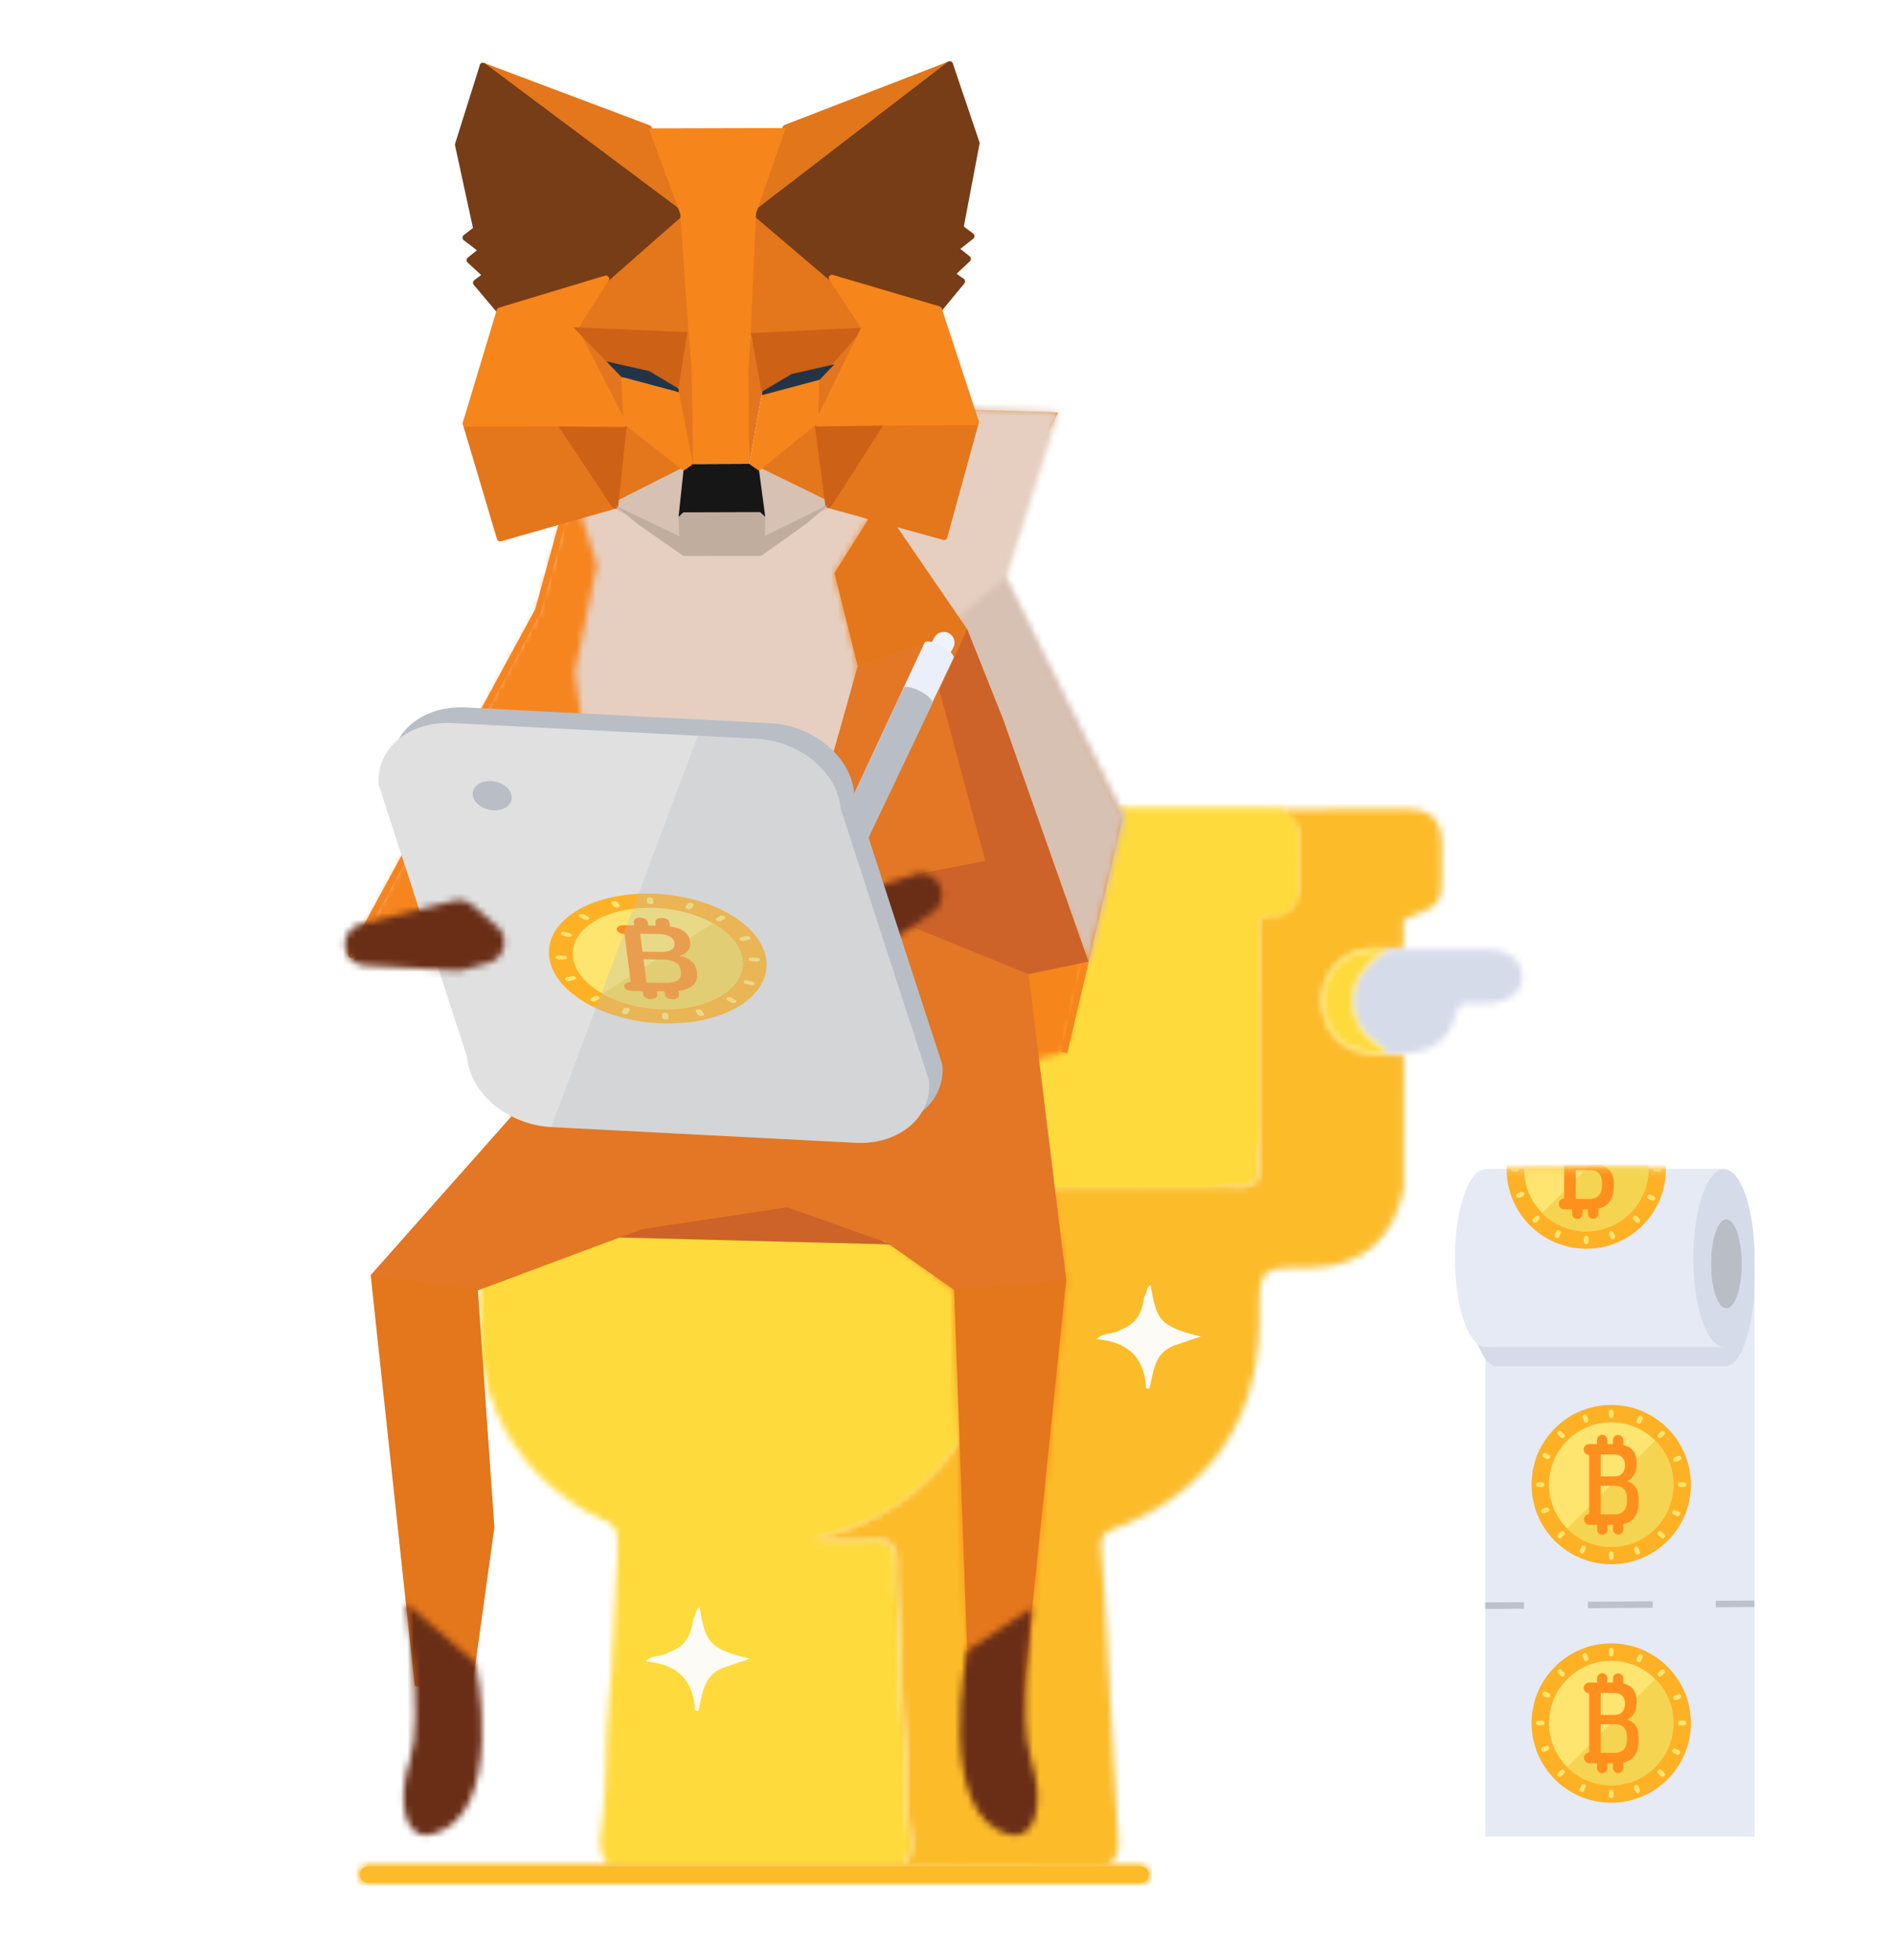 <svg xmlns="http://www.w3.org/2000/svg" xmlns:xlink="http://www.w3.org/1999/xlink" width="290" height="300" viewBox="0 0 290 300">
    <defs>
        <path id="a" d="M67.196 32.671c.156.76.145 1.553.21 2.333.803 3.85 2.003 7.605 1.909 11.634-.167 7.13-4.33 11.398-11.501 11.42-17.026.055-34.05.082-51.076.118-4.916.012-4.92.004-5.78 4.854-.086.484-.083.984-.122 1.476 2.8 1.305 1.52 3.862 1.825 5.933 2.18 1.601 2.627 3.492 1.136 5.854-1.088 1.724-1.458 3.72-1.055 5.688.749 3.647.53 7.213-.266 10.813-1.015 4.589.74 9.217-.097 13.82.605.332 1.173.78 1.819.98 3.494 1.074 4.073 3.51 3.818 6.845-.598 7.862-.56 15.782-1.387 23.613-.602 5.706-.097 11.43-.936 17.122-.339 2.302-.907 4.962 1.08 7.052v-.02c15.085-.005 30.17-.012 45.256-.02 1.002-1.676 1.18-3.317.805-5.351-.77-4.165-.275-8.451-.62-12.7-.375-4.6-.912-9.235-.795-13.886.12-4.742-.837-9.434-.65-14.196.097-2.536-.844-4.235-4.044-3.879-2.928.327-5.923.07-8.91-.064 6.058-1.348 11.485-3.846 16.193-7.93 6.753-5.861 10.522-13.21 11.067-22.092.273-4.44.054-8.913.054-13.37 0-1.124-.026-2.053 1.574-2.293 4.672-.703 5.71-3.15 3.207-7.143-.137-.22-.18-.5-.272-.77.825-.51 1.664-.456 2.48-.401.257.016.513.033.764.032 10.112-.026 20.225-.086 30.335.036 2.364.028 3.04-.675 3.02-3.022-.11-11.886-.036-23.774-.067-35.662-.006-1.704-.097-3.04 2.353-3.076 2.286-.034 3.483-1.756 3.576-3.981.112-2.668-.046-5.35.05-8.021.069-1.907-1.75-2.54-2.386-3.946C93.32.451 76.88.428 60.438.406c2.256 10.755 4.518 21.508 6.758 32.265z"/>
        <path id="c" d="M72.28.472c.636 1.404 2.457 2.038 2.388 3.945-.098 2.671.06 5.352-.052 8.022-.092 2.224-1.289 3.946-3.574 3.98-2.451.036-2.36 1.372-2.354 3.076.031 11.888-.042 23.776.065 35.662.022 2.347-.653 3.05-3.018 3.022-10.111-.122-20.223-.062-30.334-.036-.252.001-.507-.016-.765-.032-.816-.055-1.655-.109-2.48.401.092.27.136.55.272.77 2.504 3.993 1.465 6.44-3.206 7.143-1.602.24-1.575 1.169-1.575 2.293 0 4.457.219 8.929-.053 13.37-.546 8.88-4.314 16.232-11.068 22.092-4.707 4.085-10.134 6.58-16.193 7.93 2.988.134 5.982.39 8.91.064 3.199-.356 4.141 1.343 4.042 3.879-.185 4.76.773 9.453.652 14.196-.117 4.651.42 9.287.794 13.886.347 4.249-.149 8.535.62 12.7.377 2.034.198 3.675-.805 5.352l30.326.165c.4-.19.799-.38 1.2-.569 1.108-1.061 1.22-2.396 1.133-3.836-.408-6.707-.788-13.417-1.163-20.128-.453-8.097-.789-16.203-1.419-24.287-.143-1.845.466-2.436 1.934-2.99C61.16 105.017 68.78 93.916 68.813 78.19c.014-7.525.014-7.525 7.492-7.614 8.033-.095 12.908-4.12 14.563-12.03.015-.278.026-.558.04-.833.013-6.616.027-13.235.039-19.853l-2.55-.063c-5.197.28-8.531-1.745-9.579-5.82-1.388-5.404 2.197-10.11 7.719-10.122.59-.001 1.178.027 1.767.042.852-.003 1.707-.004 2.56-.005l.045-3.18c-.082-.084-.094-.176-.035-.276-.085-.613-.07-1.096.68-1.396 5.188-2.08 5.182-2.096 5.183-7.64 0-1.29.02-2.577-.005-3.866-.068-3.438-1.651-5.093-5.115-5.11a739.21 739.21 0 0 0-4.183-.012c-5.05 0-10.102.042-15.153.06z"/>
        <path id="e" d="M8.01.193c-.855.001-1.707.002-2.56.005C.466 3.553-.94 7.485 1.19 11.794c.973 1.965 2.949 2.826 4.352 4.305l2.55.06c4.201-.204 7.104-2.097 8.073-6.361.219-.96.678-1.344 1.602-1.337 1.088.009 2.175.01 3.262-.012 3.062-.062 5.185-1.756 5.195-4.127.011-2.376-2.107-4.12-5.167-4.142-1.25-.01-2.5-.013-3.751-.013-3.1 0-6.198.02-9.297.026z"/>
        <path id="g" d="M.122 1.338c.36-.26.38-.536.04-.833-.013.275-.025.555-.04.833z"/>
        <path id="i" d="M.164.959L.288.808.128.683C.07.783.082.875.164.959z"/>
        <path id="k" d="M8.614.156C3.092.168-.493 4.874.896 10.278c1.047 4.074 4.381 6.1 9.578 5.821-1.403-1.48-3.38-2.34-4.352-4.305-2.13-4.31-.725-8.241 4.26-11.596C9.801.183 9.221.156 8.64.156h-.027z"/>
        <path id="m" d="M1.292.369a.44.44 0 0 0-.439.438V45.84c0 .242.197.44.44.44h39.182c4.573 0 8.316-3.74 8.316-8.309V.807c0-.24-.199-.438-.44-.438H1.293z"/>
        <path id="o" d="M8.074.324C4.042.324.741 3.622.741 7.654v12.533c0 17.25 14.123 31.363 31.386 31.363h15.31c17.265 0 31.388-14.113 31.388-31.363V7.653c0-4.031-3.3-7.33-7.334-7.33H8.074z"/>
        <path id="q" d="M3.979.472A3.358 3.358 0 0 0 .627 3.82v9.536a3.36 3.36 0 0 0 3.352 3.35h54.508a3.36 3.36 0 0 0 3.352-3.35V3.82A3.359 3.359 0 0 0 58.487.472H3.98z"/>
        <path id="s" d="M1.412.463A1.25 1.25 0 0 0 .165 1.708a1.25 1.25 0 0 0 1.247 1.247h118.26a1.25 1.25 0 0 0 1.247-1.247 1.25 1.25 0 0 0-1.247-1.245H1.412z"/>
        <path id="u" d="M.932 13.511l15.148 15.14 13.873 29.793 4.56-20.72L16.507.463z"/>
        <path id="w" d="M.258 25.017l.567 32.547 13.682 23.519L1.5 111.096l51.227-12.293 8.398-35.66-11.524-22.265L39.403 23.88 51.031 1.336 22.234.36z"/>
        <path id="y" d="M.798 23.962l1.009 33.572 9.717 15.872 8.501-17.898 8.811-16.678 15.372 14.76 13.149 31.7 5.693-22.633-18.607-36.942L52.037.975 23.425.006z"/>
        <path id="A" d="M6.334 39.313L22.03 26.148 30.16.798.738.005z"/>
        <path id="C" d="M8.651 12.214L.816 25.252l46.359 12.225L38.724.98z"/>
        <path id="E" d="M.816 13.805l11.835-.143L3.611.982z"/>
        <path id="G" d="M.815 23.668l3.838-5.69L7.72 5.907 2.935.982z"/>
        <path id="I" d="M4.456 28.642L.218 35.228l15.839-5 6.505-11.39.679-18.792z"/>
        <path id="K" d="M29.42 20.317L.815 72.987l93.705-49.66L78.423 2.637 34.739.982z"/>
        <path id="M" d="M18.5 8.225l4.155 12.982-3.383 16.378 2.102 15.936-20.558 7.63 60.787-3.802.96-20.636-3.557-14.24 6.91-10.973L22.596.982z"/>
        <path id="O" d="M.816 1.12l4.721 18.603L12.651.983z"/>
        <path id="Q" d="M.816 7.269l22.849 4.562L30.407.981z"/>
        <path id="S" d="M.816 25.112l6.729 4.145 25.82.329L14.138.981z"/>
        <path id="U" d="M.815 23.668l22.434-.03L41.257 3.815 16.095.982z"/>
        <path id="W" d="M.84 8.833L19.13 22.7l2.39 66.026-.216-5.958 7.977 5.958 7.004-67.538L32.775.033z"/>
        <path id="Y" d="M1.404 6.94s-5.011 25.199 6.415 28.066c4.236 1.064 5.449-5.041 3.358-11.484-2.051-6.327.178-23.17.178-23.17L1.404 6.938z"/>
        <path id="aa" d="M1.912 24.508C-.18 30.951 1.035 37.057 5.27 35.992c11.426-2.867 6.705-26.175 6.705-26.175L1.262.578s2.702 17.604.65 23.93z"/>
        <path id="ac" d="M5.218.227v.092c-.13-.031-.26-.057-.393-.057C2.236.262.138 6.36.138 13.88s2.098 13.617 4.687 13.617c.133 0 .264-.026.393-.058v.058H41.32V.227"/>
        <path id="ae" d="M5.218.227v.092c-.13-.031-.26-.057-.393-.057C2.236.262.138 6.36.138 13.88s2.098 13.617 4.687 13.617c.133 0 .264-.026.393-.058v.058H41.32V.227"/>
        <path id="ag" d="M5.218.227v.092c-.13-.031-.26-.057-.393-.057C2.236.262.138 6.36.138 13.88s2.098 13.617 4.687 13.617c.133 0 .264-.026.393-.058v.058H41.32V.227"/>
        <path id="ai" d="M5.218.227v.092c-.13-.031-.26-.057-.393-.057C2.236.262.138 6.36.138 13.88s2.098 13.617 4.687 13.617c.133 0 .264-.026.393-.058v.058H41.32V.227"/>
        <path id="ak" d="M5.218.227v.092c-.13-.031-.26-.057-.393-.057C2.236.262.138 6.36.138 13.88s2.098 13.617 4.687 13.617c.133 0 .264-.026.393-.058v.058H41.32V.227"/>
        <path id="am" d="M5.218.227v.092c-.13-.031-.26-.057-.393-.057C2.236.262.138 6.36.138 13.88s2.098 13.617 4.687 13.617c.133 0 .264-.026.393-.058v.058H41.32V.227"/>
        <path id="ao" d="M5.218.227v.092c-.13-.031-.26-.057-.393-.057C2.236.262.138 6.36.138 13.88s2.098 13.617 4.687 13.617c.133 0 .264-.026.393-.058v.058H41.32V.227"/>
        <path id="aq" d="M5.218.227v.092c-.13-.031-.26-.057-.393-.057C2.236.262.138 6.36.138 13.88s2.098 13.617 4.687 13.617c.133 0 .264-.026.393-.058v.058H41.32V.227"/>
        <path id="as" d="M5.218.227v.092c-.13-.031-.26-.057-.393-.057C2.236.262.138 6.36.138 13.88s2.098 13.617 4.687 13.617c.133 0 .264-.026.393-.058v.058H41.32V.227"/>
        <path id="au" d="M5.218.227v.092c-.13-.031-.26-.057-.393-.057C2.236.262.138 6.36.138 13.88s2.098 13.617 4.687 13.617c.133 0 .264-.026.393-.058v.058H41.32V.227"/>
        <path id="aw" d="M5.218.227v.092c-.13-.031-.26-.057-.393-.057C2.236.262.138 6.36.138 13.88s2.098 13.617 4.687 13.617c.133 0 .264-.026.393-.058v.058H41.32V.227"/>
        <path id="ay" d="M5.218.227v.092c-.13-.031-.26-.057-.393-.057C2.236.262.138 6.36.138 13.88s2.098 13.617 4.687 13.617c.133 0 .264-.026.393-.058v.058H41.32V.227"/>
        <path id="aA" d="M5.218.227v.092c-.13-.031-.26-.057-.393-.057C2.236.262.138 6.36.138 13.88s2.098 13.617 4.687 13.617c.133 0 .264-.026.393-.058v.058H41.32V.227"/>
        <path id="aC" d="M5.218.227v.092c-.13-.031-.26-.057-.393-.057C2.236.262.138 6.36.138 13.88s2.098 13.617 4.687 13.617c.133 0 .264-.026.393-.058v.058H41.32V.227"/>
        <path id="aE" d="M5.218.227v.092c-.13-.031-.26-.057-.393-.057C2.236.262.138 6.36.138 13.88s2.098 13.617 4.687 13.617c.133 0 .264-.026.393-.058v.058H41.32V.227"/>
        <path id="aG" d="M5.218.227v.092c-.13-.031-.26-.057-.393-.057C2.236.262.138 6.36.138 13.88s2.098 13.617 4.687 13.617c.133 0 .264-.026.393-.058v.058H41.32V.227"/>
        <path id="aI" d="M5.218.227v.092c-.13-.031-.26-.057-.393-.057C2.236.262.138 6.36.138 13.88s2.098 13.617 4.687 13.617c.133 0 .264-.026.393-.058v.058H41.32V.227"/>
        <path id="aK" d="M5.218.227v.092c-.13-.031-.26-.057-.393-.057C2.236.262.138 6.36.138 13.88s2.098 13.617 4.687 13.617c.133 0 .264-.026.393-.058v.058H41.32V.227"/>
        <path id="aM" d="M5.218.227v.092c-.13-.031-.26-.057-.393-.057C2.236.262.138 6.36.138 13.88s2.098 13.617 4.687 13.617c.133 0 .264-.026.393-.058v.058H41.32V.227"/>
        <path id="aO" d="M5.218.227v.092c-.13-.031-.26-.057-.393-.057C2.236.262.138 6.36.138 13.88s2.098 13.617 4.687 13.617c.133 0 .264-.026.393-.058v.058H41.32V.227H5.218z"/>
        <path id="aQ" d="M17.981.586L4.065 4.983a3.27 3.27 0 0 0-2.13 2.129l-1.481 4.69c-.776 2.458 1.484 4.78 3.965 4.073l3.83-1.092c.343-.098.668-.25.962-.454l11.568-7.996c2.093-1.445 1.796-4.619-.527-5.629a3.236 3.236 0 0 0-2.27-.118z"/>
        <path id="aS" d="M17.446.65L3.279 4.186a3.242 3.242 0 0 0-1.876 1.288c-1.454 2.078-.05 4.936 2.491 5.073l14.042.759c.053.002.108.004.16.004h.03a3.26 3.26 0 0 0 .866-.122l3.837-1.073c2.486-.696 3.202-3.858 1.255-5.545l-3.712-3.222A3.263 3.263 0 0 0 17.446.65z"/>
    </defs>
    <g fill="none" fill-rule="evenodd">
        <g transform="translate(86.523 123.428)">
            <mask id="b" fill="#fff">
                <use xlink:href="#a"/>
            </mask>
            <path fill="#FEDA3C" d="M-4.095 167.158h121.178V-4.526H-4.095z" mask="url(#b)"/>
        </g>
        <g transform="translate(124.005 123.428)">
            <mask id="d" fill="#fff">
                <use xlink:href="#c"/>
            </mask>
            <path fill="#FCBB29" d="M-4.598 167.283h106.274V-4.52H-4.598z" mask="url(#d)"/>
        </g>
        <g transform="translate(206.86 145.128)">
            <mask id="f" fill="#fff">
                <use xlink:href="#e"/>
            </mask>
            <path fill="#D6DBEA" d="M-4.703 21.091h35.858V-4.765H-4.703z" mask="url(#f)"/>
        </g>
        <g transform="translate(214.75 180.637)">
            <mask id="h" fill="#fff">
                <use xlink:href="#g"/>
            </mask>
            <path fill="#F6D4B2" d="M-4.809 6.27H5.337V-4.427H-4.809z" mask="url(#h)"/>
        </g>
        <g transform="translate(214.75 141.183)">
            <mask id="j" fill="#fff">
                <use xlink:href="#i"/>
            </mask>
            <path fill="#F6D4B2" d="M-4.84 5.89H5.219V-4.25h-10.06z" mask="url(#j)"/>
        </g>
        <g transform="translate(201.927 145.128)">
            <mask id="l" fill="#fff">
                <use xlink:href="#k"/>
            </mask>
            <path fill="#FEDA3C" d="M-4.335 21.057h19.741V-4.776H-4.335z" mask="url(#l)"/>
        </g>
        <path fill="#FEDA3C" d="M145.024 181.546h39.183c4.573 0 8.315-3.74 8.315-8.31v-37.164a.44.44 0 0 0-.438-.44h-47.06a.44.44 0 0 0-.439.44v45.034c0 .242.197.44.44.44"/>
        <g transform="translate(143.732 135.264)">
            <mask id="n" fill="#fff">
                <use xlink:href="#m"/>
            </mask>
            <path fill="#FEDA3C" d="M-4.08 51.213h57.802V-4.564H-4.08z" mask="url(#n)"/>
        </g>
        <g transform="translate(72.714 183.596)">
            <mask id="p" fill="#fff">
                <use xlink:href="#o"/>
            </mask>
            <path fill="#FEDA3C" d="M-4.191 56.482h87.948v-61.09H-4.19z" mask="url(#p)"/>
        </g>
        <g transform="translate(136.827 123.428)">
            <mask id="r" fill="#fff">
                <use xlink:href="#q"/>
            </mask>
            <path fill="#FEDA3C" d="M-4.304 21.638H66.77V-4.46H-4.304z" mask="url(#r)"/>
        </g>
        <path fill="#FCBB29" d="M56.371 288.146h118.26a1.25 1.25 0 0 0 1.247-1.246 1.25 1.25 0 0 0-1.247-1.245H56.371a1.25 1.25 0 0 0-1.246 1.245 1.25 1.25 0 0 0 1.246 1.246"/>
        <g transform="translate(54.96 285.192)">
            <mask id="t" fill="#fff">
                <use xlink:href="#s"/>
            </mask>
            <path fill="#FCBB29" d="M-700.489 889.695H877.693v-2082.214H-700.489z" mask="url(#t)"/>
            <path fill="#FCBB29" d="M-4.766 7.886H125.85V-4.469H-4.766z" mask="url(#t)"/>
        </g>
        <g transform="translate(136.827 86.933)">
            <mask id="v" fill="#fff">
                <use xlink:href="#u"/>
            </mask>
            <path fill="#D6C0B3" d="M29.962 65.42L-14.04 21.541 15.21-7.794l44.004 43.878z" mask="url(#v)"/>
        </g>
        <g transform="translate(110.195 62.273)">
            <mask id="x" fill="#fff">
                <use xlink:href="#w"/>
            </mask>
            <path fill="#F6851B" d="M21.05 137.556l-71.495-71.292 86.54-86.788 71.495 71.292z" mask="url(#x)"/>
        </g>
        <path stroke="#F6851B" d="M111.695 173.37l13.008-30.014-13.682-23.518-.567-32.548 21.976-24.655 28.797.974-11.629 22.544 10.2 16.999 11.523 22.264-8.398 35.66"/>
        <g transform="translate(109.21 62.273)">
            <mask id="z" fill="#fff">
                <use xlink:href="#y"/>
            </mask>
            <path fill="#D7C1B3" d="M39.472 108.238L-26.183 42.77l63.378-63.56 65.655 65.468z" mask="url(#z)"/>
        </g>
        <g transform="translate(131.895 62.273)">
            <mask id="B" fill="#fff">
                <use xlink:href="#A"/>
            </mask>
            <path fill="#E6CFC0" d="M8.227 46.74l-30.732-30.643 37.608-37.718L45.836 9.024z" mask="url(#B)"/>
        </g>
        <g transform="translate(107.236 103.7)">
            <mask id="D" fill="#fff">
                <use xlink:href="#C"/>
            </mask>
            <path fill="#E37725" d="M-4.116 42.409h56.223v-46.36H-4.116z" mask="url(#D)"/>
        </g>
        <g transform="translate(67.782 122.442)">
            <mask id="F" fill="#fff">
                <use xlink:href="#E"/>
            </mask>
            <path fill="#F6851F" d="M-4.116 18.736h21.7V-3.95h-21.7z" mask="url(#F)"/>
        </g>
        <path stroke="#F6851F" stroke-linecap="round" stroke-linejoin="round" d="M71.392 123.424l9.042 12.68-11.836.142z"/>
        <g transform="translate(79.618 136.25)">
            <mask id="H" fill="#fff">
                <use xlink:href="#G"/>
            </mask>
            <path fill="#CD6328" d="M-4.116 28.6h16.768V-3.95H-4.116z" mask="url(#H)"/>
        </g>
        <path stroke="#CD6328" stroke-linecap="round" stroke-linejoin="round" d="M87.338 142.159l-3.067 12.069-3.837 5.691 2.12-22.686z"/>
        <g transform="translate(96.386 100.742)">
            <mask id="J" fill="#fff">
                <use xlink:href="#I"/>
            </mask>
            <path fill="#CD6328" d="M-4.714 40.16h32.887V-4.885H-4.714z" mask="url(#J)"/>
        </g>
        <path stroke="#CD6328" stroke-linecap="round" stroke-linejoin="round" d="M119.627 100.788l-18.783 28.596-4.24 6.586 15.84-5 6.505-11.389z"/>
        <g transform="translate(52.986 73.124)">
            <mask id="L" fill="#fff">
                <use xlink:href="#K"/>
            </mask>
            <path fill="#F6851F" d="M-4.116 77.918L99.452 51.286V-3.95H-4.116z" mask="url(#L)"/>
        </g>
        <path stroke="#F6851F" stroke-linecap="round" stroke-linejoin="round" d="M87.725 74.105l43.685 1.655 16.096 20.69-93.705 49.66 28.606-52.67z"/>
        <g transform="translate(68.768 65.233)">
            <mask id="N" fill="#fff">
                <use xlink:href="#M"/>
            </mask>
            <path fill="#E6CFC0" d="M-4.116 66.081h74.964V-3.95H-4.116z" mask="url(#N)"/>
        </g>
        <g transform="translate(67.782 135.264)">
            <mask id="P" fill="#fff">
                <use xlink:href="#O"/>
            </mask>
            <path fill="#E37725" d="M-4.116 24.654h21.7V-3.95h-21.7z" mask="url(#P)"/>
        </g>
        <path stroke="#E37725" stroke-linecap="round" stroke-linejoin="round" d="M80.434 136.246l-7.115 18.741-4.722-18.602z"/>
        <g transform="translate(117.1 112.578)">
            <mask id="R" fill="#fff">
                <use xlink:href="#Q"/>
            </mask>
            <path fill="#E37725" d="M-4.116 16.763h39.454V-3.95H-4.116z" mask="url(#R)"/>
        </g>
        <path stroke="#E37725" stroke-linecap="round" stroke-linejoin="round" d="M147.506 113.56l-6.74 10.85-22.85-4.563z"/>
        <g transform="translate(104.277 119.483)">
            <mask id="T" fill="#fff">
                <use xlink:href="#S"/>
            </mask>
            <path fill="#E37725" d="M-4.116 34.518h42.414V-3.95H-4.116z" mask="url(#T)"/>
        </g>
        <path stroke="#E37725" stroke-linecap="round" stroke-linejoin="round" d="M105.093 144.595l6.729 4.145 25.82.329-19.228-28.605z"/>
        <g transform="translate(79.618 135.264)">
            <mask id="V" fill="#fff">
                <use xlink:href="#U"/>
            </mask>
            <path fill="#F6851F" d="M-4.116 28.6h50.304V-3.95H-4.116z" mask="url(#V)"/>
        </g>
        <path stroke="#F6851F" stroke-linecap="round" stroke-linejoin="round" d="M95.714 136.246l25.16 2.833-18.007 19.823-22.433.03z"/>
        <path fill="#E4761B" d="M134.684 76.732L148.088 96.3l-16.757 5.647-3.557-14.24z"/>
        <path stroke="#E37725" stroke-linecap="round" stroke-linejoin="round" d="M150.664 161.253l6.706 28.256-41.427-8.949z"/>
        <path fill="#E4761B" d="M80.434 168.484L56.76 195.18l6.744 62.88 8.758.496 3.438-24.79-3.158-45.259z"/>
        <g transform="translate(126.964 174.719)">
            <mask id="X" fill="#fff">
                <use xlink:href="#W"/>
            </mask>
            <path fill="#F6851B" d="M-4.091 93.658h45.31V-4.899h-45.31z" mask="url(#X)"/>
        </g>
        <path fill="#E4761B" d="M148.268 257.487l7.976 5.959 7.005-67.54-3.51-21.154-31.935 8.8 18.29 13.868 2.39 66.026"/>
        <g transform="translate(146.69 245.737)">
            <mask id="Z" fill="#fff">
                <use xlink:href="#Y"/>
            </mask>
            <path fill="#6A2E17" d="M-4.785 40.06H17.11V-4.58H-4.785z" mask="url(#Z)"/>
        </g>
        <g transform="translate(60.877 244.75)">
            <mask id="ab" fill="#fff">
                <use xlink:href="#aa"/>
            </mask>
            <path fill="#6A2E17" d="M-4.022 41.047h21.896V-3.594H-4.022z" mask="url(#ab)"/>
        </g>
        <path fill="#FCFBF5" d="M171.552 203.513c2.402-.818 3.386-2.655 3.614-5.034.497-.51.266-1.421.994-1.805.93 5.276 1.296 6.35 7.709 7.867l-4.104 1.403c-3.045 1.15-3.144 3.993-3.764 6.539-.73.24-.535-.4-.565-.672-.493-4.503-3.24-6.508-7.517-6.84.951-1.133 2.55-.65 3.633-1.458M102.506 252.83c2.403-.817 3.386-2.653 3.615-5.033.496-.51.265-1.42.993-1.805.93 5.276 1.297 6.35 7.709 7.868l-4.103 1.402c-3.045 1.15-3.145 3.993-3.765 6.539-.728.24-.535-.4-.565-.672-.493-4.503-3.239-6.508-7.516-6.84.951-1.133 2.55-.65 3.632-1.458"/>
        <path fill="#F6851B" d="M153.764 110.545l.066 28.125-31.476 12.117z"/>
        <path fill="#E37725" d="M148.088 96.299l5.676 14.247-21.053 27.35-7.891-12.868 6.51-23.082z"/>
        <path fill="#E37725" d="M152.438 108.026l10.812 87.881-17.156 1.512-10.61-7.446-40.549-.676-16.778-18.521z"/>
        <path fill="#CD6328" d="M136.562 190.465l-16.047-5.693-29.885 4.524z"/>
        <path fill="#E37725" d="M144.337 170.971l-63.904-2.486-23.672 26.695 16.494 2.282z"/>
        <path fill="#CD6328" d="M166.665 147.177l-9.175 1.914-19.643-7.971 2.166-7.242 10.858-2.113-7.04-26.096 4.257-9.37 5.676 14.247z"/>
        <path fill="#E2761B" d="M145.42 9.877L114.722 33.45l5.583-13.858z"/>
        <path stroke="#E2761B" stroke-linecap="round" stroke-linejoin="round" d="M145.42 9.877L114.722 33.45l5.583-13.858z"/>
        <path fill="#E4761B" d="M73.948 10.105l30.997 23.604-5.634-14.065z"/>
        <path stroke="#E4761B" stroke-linecap="round" stroke-linejoin="round" d="M73.948 10.105l30.997 23.604-5.634-14.065z"/>
        <path fill="#E4761B" d="M134.938 64.339l-8.082 12.91 17.693 4.905 4.83-17.568z"/>
        <path stroke="#E4761B" stroke-linecap="round" stroke-linejoin="round" d="M134.938 64.339l-8.082 12.91 17.693 4.905 4.83-17.568z"/>
        <path fill="#E4761B" d="M71.346 64.79l5.228 17.573 17.586-5-8.367-12.88z"/>
        <path stroke="#E4761B" stroke-linecap="round" stroke-linejoin="round" d="M71.346 64.79l5.228 17.573 17.586-5-8.367-12.88z"/>
        <path fill="#E4761B" d="M92.78 42.665l-4.855 7.61 17.511.746-.816-19.227z"/>
        <path stroke="#E4761B" stroke-linecap="round" stroke-linejoin="round" d="M92.78 42.665l-4.855 7.61 17.511.746-.816-19.227z"/>
        <path fill="#E4761B" d="M127.386 42.554l-12.262-11.048-.178 19.478 17.45-.837z"/>
        <path stroke="#E4761B" stroke-linecap="round" stroke-linejoin="round" d="M127.386 42.554l-12.262-11.048-.178 19.478 17.45-.837z"/>
        <path fill="#E4761B" d="M94.16 77.363l10.486-5.298-9.188-7.197z"/>
        <path stroke="#E4761B" stroke-linecap="round" stroke-linejoin="round" d="M94.16 77.363l10.486-5.298-9.188-7.197z"/>
        <path fill="#E4761B" d="M116.231 72.06l10.624 5.189-1.624-12.472z"/>
        <path stroke="#E4761B" stroke-linecap="round" stroke-linejoin="round" d="M116.231 72.06l10.624 5.189-1.624-12.472z"/>
        <path fill="#D7C1B3" d="M126.856 77.248l-10.624-5.188.937 7.023-.055 2.942z"/>
        <path stroke="#D7C1B3" stroke-linecap="round" stroke-linejoin="round" d="M126.856 77.248l-10.624-5.188.937 7.023-.055 2.942z"/>
        <path fill="#D7C1B3" d="M94.16 77.363l9.85 4.707-.11-2.971.746-7.034z"/>
        <path stroke="#D7C1B3" stroke-linecap="round" stroke-linejoin="round" d="M94.16 77.363l9.85 4.707-.11-2.971.746-7.034z"/>
        <path fill="#CD6116" d="M94.16 77.363l1.369-12.901-9.734.314z"/>
        <path stroke="#CD6116" stroke-linecap="round" stroke-linejoin="round" d="M94.16 77.363l1.369-12.901-9.734.314z"/>
        <path fill="#CD6116" d="M125.173 64.366l1.683 12.882 8.083-12.616z"/>
        <path stroke="#CD6116" stroke-linecap="round" stroke-linejoin="round" d="M125.173 64.366l1.683 12.882 8.083-12.616z"/>
        <path fill="#CD6116" d="M132.395 50.148l-17.45.836 1.582 9.495 4.246-2.96 6.659-1.16z"/>
        <path fill="#E4751F" d="M87.925 50.275l7.533 14.592-.326-7.286z"/>
        <path stroke="#E4751F" stroke-linecap="round" stroke-linejoin="round" d="M87.925 50.275l7.533 14.592-.326-7.286z"/>
        <path fill="#E4751F" d="M125.326 58.115l-.095 6.661 7.165-14.628zM105.436 51.02l-1.515 9.19 2.185 10.818.305-14.263z"/>
        <path stroke="#E4751F" stroke-linecap="round" stroke-linejoin="round" d="M105.436 51.02l-1.515 9.19 2.185 10.818.305-14.263z"/>
        <path fill="#E4751F" d="M114.945 50.984l-.746 5.731.524 14.276 1.954-10.815z"/>
        <path fill="#F6851B" d="M116.677 60.176l-1.954 10.815 1.508 1.07 9-7.284.217-7.275zM95.122 57.681l.336 7.187 9.188 7.197 1.46-1.037-2.158-10.987z"/>
        <path fill="#C0AD9E" d="M117.114 82.025l.054-2.942-.79-.705-11.737.037-.742.684.111 2.97-9.85-4.706 3.453 2.823 7.029 4.903 11.902-.008 6.936-4.943 3.375-2.89z"/>
        <path fill="#161616" d="M116.231 72.06l-1.508-1.069-8.618.037-1.459 1.036-.747 7.035.742-.684 11.736-.038.791.706z"/>
        <path fill="#763D16" d="M147.028 34.887l2.466-12.978-4.075-12.032-29.657 22.792 11.623 9.885 16.335 4.814 3.545-4.296-1.582-1.116 2.479-2.336-1.927-1.53 2.47-1.943z"/>
        <path stroke="#763D16" stroke-linecap="round" stroke-linejoin="round" d="M147.028 34.887l2.466-12.978-4.075-12.032-29.657 22.792 11.623 9.885 16.335 4.814 3.545-4.296-1.582-1.116 2.479-2.336-1.927-1.53 2.47-1.943z"/>
        <path fill="#763D16" d="M70.16 22.137l2.815 12.96-1.662 1.277 2.523 1.92-1.894 1.523 2.513 2.313-1.53 1.15 3.615 4.286 16.239-4.901 11.368-9.985-30.199-22.574z"/>
        <path stroke="#763D16" stroke-linecap="round" stroke-linejoin="round" d="M70.16 22.137l2.815 12.96-1.662 1.277 2.523 1.92-1.894 1.523 2.513 2.313-1.53 1.15 3.615 4.286 16.239-4.901 11.368-9.985-30.199-22.574z"/>
        <path fill="#F6851B" d="M143.72 47.368l-16.334-4.814 5.01 7.593-7.166 14.63 9.71-.146 14.44-.044z"/>
        <path stroke="#F6851B" stroke-linecap="round" stroke-linejoin="round" d="M143.72 47.368l-16.334-4.814 5.01 7.593-7.166 14.63 9.71-.146 14.44-.044z"/>
        <path fill="#F6851B" d="M92.78 42.665l-16.24 4.9-5.194 17.226 14.448-.015 9.664.092-7.533-14.593z"/>
        <path stroke="#F6851B" stroke-linecap="round" stroke-linejoin="round" d="M92.78 42.665l-16.24 4.9-5.194 17.226 14.448-.015 9.664.092-7.533-14.593z"/>
        <path fill="#F6851B" d="M114.945 50.984l.817-18.315 4.544-13.077-20.995.052 4.836 13.036 1.289 18.341.475 5.788.195 14.219 8.617-.037-.133-14.231z"/>
        <path fill="#CD6116" d="M92.851 55.314l6.725 2.073 4.31 2.081 1.351-8.632-17.481-.752z"/>
        <path fill="#233447" d="M95.122 57.681l-2.27-2.366 6.55 1.48 4.484 2.673.062.573zM125.503 58.12l2.27-2.367-6.55 1.48-4.484 2.674-.062.572z"/>
        <path fill="#E6EAF4" d="M227.427 281.083h41.224v-88.54h-41.224z"/>
        <g>
            <path fill="#D6DBEA" d="M264.164 181.886v-.036h-34.55v.093a1.528 1.528 0 0 0-.376-.057c-2.479 0-4.487 6.097-4.487 13.618 0 7.52 2.008 13.616 4.487 13.616.127 0 .252-.025.376-.057v.057h34.55c2.478 0 4.487-6.095 4.487-13.616s-2.01-13.618-4.487-13.618"/>
            <path fill="#E6EAF4" d="M227.86 178.891v.093a1.67 1.67 0 0 0-.393-.057c-2.59 0-4.688 6.096-4.688 13.617 0 7.521 2.099 13.617 4.688 13.617.132 0 .262-.025.392-.057v.057h36.103v-27.27H227.86z"/>
            <path fill="#D6DBEA" d="M268.65 192.544c0 7.521-2.098 13.618-4.688 13.618s-4.688-6.097-4.688-13.618c0-7.52 2.099-13.618 4.688-13.618 2.59 0 4.689 6.097 4.689 13.618"/>
            <path fill="#B9BDC6" d="M266.678 193.435c0 3.76-1.05 6.808-2.344 6.808-1.294 0-2.345-3.048-2.345-6.808s1.05-6.809 2.345-6.809c1.295 0 2.344 3.048 2.344 6.81"/>
        </g>
        <g>
            <g transform="translate(222.64 178.664)">
                <mask id="ad" fill="#fff">
                    <use xlink:href="#ac"/>
                </mask>
                <path fill="#FFB125" d="M20.241-11.933c6.735 0 12.196 5.46 12.196 12.195s-5.46 12.195-12.196 12.195c-6.735 0-12.194-5.46-12.194-12.195 0-6.736 5.46-12.195 12.194-12.195" mask="url(#ad)"/>
            </g>
            <g transform="translate(222.64 178.664)">
                <mask id="af" fill="#fff">
                    <use xlink:href="#ae"/>
                </mask>
                <path fill="#FEE570" d="M20.241-9.262A9.524 9.524 0 0 1 29.766.262a9.524 9.524 0 0 1-9.525 9.524A9.524 9.524 0 0 1 10.717.262a9.524 9.524 0 0 1 9.524-9.524" mask="url(#af)"/>
            </g>
            <g transform="translate(222.64 178.664)">
                <mask id="ah" fill="#fff">
                    <use xlink:href="#ag"/>
                </mask>
                <path fill="#FEE570" d="M20.241-9.943a.357.357 0 0 1-.357-.357v-.574a.357.357 0 1 1 .714 0v.574c0 .197-.16.357-.357.357" mask="url(#ah)"/>
            </g>
            <g transform="translate(222.64 178.664)">
                <mask id="aj" fill="#fff">
                    <use xlink:href="#ai"/>
                </mask>
                <path fill="#FEE570" d="M20.241 11.756a.357.357 0 0 1-.357-.357v-.574a.357.357 0 1 1 .714 0v.574c0 .197-.16.357-.357.357" mask="url(#aj)"/>
            </g>
            <g transform="translate(222.64 178.664)">
                <mask id="al" fill="#fff">
                    <use xlink:href="#ak"/>
                </mask>
                <path fill="#FEE570" d="M31.378.62h-.574a.358.358 0 0 1 0-.715h.574a.358.358 0 0 1 0 .715" mask="url(#al)"/>
            </g>
            <g transform="translate(222.64 178.664)">
                <mask id="an" fill="#fff">
                    <use xlink:href="#am"/>
                </mask>
                <path fill="#FEE570" d="M9.68.62h-.576a.357.357 0 0 1 0-.715h.575a.358.358 0 0 1 0 .715" mask="url(#an)"/>
            </g>
            <g transform="translate(222.64 178.664)">
                <mask id="ap" fill="#fff">
                    <use xlink:href="#ao"/>
                </mask>
                <path fill="#FEE570" d="M27.71-6.85a.357.357 0 0 1-.252-.61l.405-.405a.357.357 0 1 1 .506.505l-.406.406a.357.357 0 0 1-.253.105" mask="url(#ap)"/>
            </g>
            <g transform="translate(222.64 178.664)">
                <mask id="ar" fill="#fff">
                    <use xlink:href="#aq"/>
                </mask>
                <path fill="#FEE570" d="M12.367 8.494a.358.358 0 0 1-.253-.61l.406-.406a.358.358 0 0 1 .506.505l-.407.407a.353.353 0 0 1-.252.104" mask="url(#ar)"/>
            </g>
            <g transform="translate(222.64 178.664)">
                <mask id="at" fill="#fff">
                    <use xlink:href="#as"/>
                </mask>
                <path fill="#FEE570" d="M28.117 8.494a.357.357 0 0 1-.254-.104l-.405-.407a.358.358 0 0 1 .505-.505l.406.407a.358.358 0 0 1-.252.61" mask="url(#at)"/>
            </g>
            <g transform="translate(222.64 178.664)">
                <mask id="av" fill="#fff">
                    <use xlink:href="#au"/>
                </mask>
                <path fill="#FEE570" d="M12.772-6.85a.357.357 0 0 1-.252-.104l-.406-.406a.356.356 0 0 1 0-.505c.14-.14.365-.14.505 0l.407.405a.36.36 0 0 1 0 .506.361.361 0 0 1-.254.105" mask="url(#av)"/>
            </g>
            <g transform="translate(222.64 178.664)">
                <mask id="ax" fill="#fff">
                    <use xlink:href="#aw"/>
                </mask>
                <path fill="#FEE570" d="M24.484-9.053a.357.357 0 0 1-.326-.501l.23-.526a.358.358 0 1 1 .655.287l-.231.526a.357.357 0 0 1-.328.214" mask="url(#ax)"/>
            </g>
            <g transform="translate(222.64 178.664)">
                <mask id="az" fill="#fff">
                    <use xlink:href="#ay"/>
                </mask>
                <path fill="#FEE570" d="M15.767 10.818a.358.358 0 0 1-.326-.501l.23-.526a.358.358 0 0 1 .654.287l-.23.526a.357.357 0 0 1-.328.214" mask="url(#az)"/>
            </g>
            <g transform="translate(222.64 178.664)">
                <mask id="aB" fill="#fff">
                    <use xlink:href="#aA"/>
                </mask>
                <path fill="#FEE570" d="M30.44 5.093a.369.369 0 0 1-.144-.03l-.526-.23a.358.358 0 0 1 .287-.655l.527.232a.357.357 0 0 1-.144.683" mask="url(#aB)"/>
            </g>
            <g transform="translate(222.64 178.664)">
                <mask id="aD" fill="#fff">
                    <use xlink:href="#aC"/>
                </mask>
                <path fill="#FEE570" d="M10.568-3.624a.373.373 0 0 1-.144-.03L9.9-3.886a.357.357 0 0 1 .288-.654l.525.232a.357.357 0 0 1-.144.684" mask="url(#aD)"/>
            </g>
            <g transform="translate(222.64 178.664)">
                <mask id="aF" fill="#fff">
                    <use xlink:href="#aE"/>
                </mask>
                <path fill="#FEE570" d="M30.082-3.22a.36.36 0 0 1-.334-.227.36.36 0 0 1 .204-.463l.534-.208a.358.358 0 0 1 .26.665l-.534.21a.379.379 0 0 1-.13.023" mask="url(#aF)"/>
            </g>
            <g transform="translate(222.64 178.664)">
                <mask id="aH" fill="#fff">
                    <use xlink:href="#aG"/>
                </mask>
                <path fill="#FEE570" d="M9.866 4.667a.358.358 0 0 1-.13-.69l.536-.208a.357.357 0 1 1 .259.665l-.535.209a.354.354 0 0 1-.13.024" mask="url(#aH)"/>
            </g>
            <g transform="translate(222.64 178.664)">
                <mask id="aJ" fill="#fff">
                    <use xlink:href="#aI"/>
                </mask>
                <path fill="#FEE570" d="M24.29 10.995a.358.358 0 0 1-.334-.228l-.209-.535a.358.358 0 0 1 .666-.259l.21.535a.358.358 0 0 1-.333.487" mask="url(#aJ)"/>
            </g>
            <g transform="translate(222.64 178.664)">
                <mask id="aL" fill="#fff">
                    <use xlink:href="#aK"/>
                </mask>
                <path fill="#FEE570" d="M16.403-9.22a.358.358 0 0 1-.334-.228l-.209-.535a.358.358 0 0 1 .667-.26l.208.535a.358.358 0 0 1-.332.487" mask="url(#aL)"/>
            </g>
            <g transform="translate(222.64 178.664)">
                <mask id="aN" fill="#fff">
                    <use xlink:href="#aM"/>
                </mask>
                <path fill="#F4D451" d="M26.976 6.996c3.72-3.72 3.72-9.75 0-13.468L13.506 6.996a9.525 9.525 0 0 0 13.47 0" mask="url(#aN)"/>
            </g>
            <g transform="translate(222.64 178.664)">
                <mask id="aP" fill="#fff">
                    <use xlink:href="#aO"/>
                </mask>
                <path fill="#FF901D" d="M22.65 2.734c0 1.454-.71 2.095-1.91 2.095h-2.112V.436h2.112c1.2 0 1.91.54 1.91 2.028v.27zm-4.022-7.081h1.978c1.064 0 1.74.49 1.74 1.623 0 1.149-.558 1.74-1.707 1.74h-2.011v-3.363zm4.073 4.073c.878-.389 1.436-1.335 1.436-2.737 0-1.774-.889-2.527-2.088-2.796h.043v-.788a.789.789 0 0 0-1.577 0v.66h-.862v-.66a.79.79 0 0 0-1.577 0v.66h-1.201a.834.834 0 0 0-.021 1.665v9.022a.833.833 0 0 0 .021 1.666h1.201v.701a.788.788 0 1 0 1.577 0v-.7h.862v.7a.789.789 0 0 0 1.577 0V6.33h-.08c1.42-.283 2.429-1.292 2.429-3.46v-.321c0-1.725-.693-2.418-1.74-2.823z" mask="url(#aP)"/>
            </g>
        </g>
        <g>
            <path fill="#FFB125" d="M246.7 251.515c6.736 0 12.196 5.46 12.196 12.194 0 6.736-5.46 12.197-12.196 12.197-6.734 0-12.194-5.46-12.194-12.197 0-6.734 5.46-12.194 12.194-12.194"/>
            <path fill="#FEE570" d="M246.7 254.185a9.524 9.524 0 0 1 9.525 9.524c0 5.26-4.264 9.526-9.525 9.526-5.26 0-9.524-4.265-9.524-9.526a9.524 9.524 0 0 1 9.524-9.524M246.7 253.505a.357.357 0 0 1-.357-.357v-.574a.357.357 0 1 1 .715 0v.574c0 .197-.16.357-.358.357M246.7 275.204a.357.357 0 0 1-.357-.357v-.574a.357.357 0 1 1 .715 0v.574c0 .197-.16.357-.358.357M257.838 264.067h-.575a.357.357 0 1 1 0-.714h.575a.357.357 0 1 1 0 .714M236.139 264.067h-.575a.357.357 0 1 1 0-.714h.575a.358.358 0 0 1 0 .714"/>
            <path fill="#FEE570" d="M254.17 256.598a.356.356 0 0 1-.253-.61l.405-.405a.357.357 0 0 1 .506.504l-.405.408a.36.36 0 0 1-.253.103M238.826 271.943a.358.358 0 0 1-.253-.61l.406-.406a.357.357 0 1 1 .506.505l-.407.406a.357.357 0 0 1-.252.105M254.576 271.943a.357.357 0 0 1-.253-.105l-.406-.406a.357.357 0 1 1 .506-.505l.406.406a.358.358 0 0 1-.253.61M239.231 256.598a.358.358 0 0 1-.252-.103l-.405-.408a.355.355 0 0 1 0-.504c.14-.14.364-.14.505 0l.406.406c.139.139.139.365 0 .506a.36.36 0 0 1-.254.103M250.945 254.395a.357.357 0 0 1-.327-.501l.23-.526a.357.357 0 1 1 .654.287l-.231.526a.357.357 0 0 1-.326.214M242.226 274.266a.359.359 0 0 1-.326-.501l.23-.526a.358.358 0 0 1 .655.287l-.231.526a.357.357 0 0 1-.328.214M256.9 268.541a.373.373 0 0 1-.145-.03l-.525-.23a.358.358 0 0 1 .287-.655l.526.232a.357.357 0 0 1-.144.683M237.028 259.824a.373.373 0 0 1-.144-.03l-.525-.231a.357.357 0 1 1 .287-.654l.526.23a.358.358 0 0 1-.144.685M256.541 260.229a.358.358 0 0 1-.13-.69l.535-.209a.357.357 0 1 1 .26.666l-.535.208a.354.354 0 0 1-.13.025M236.325 268.116a.357.357 0 0 1-.129-.69l.535-.21a.357.357 0 1 1 .26.667l-.535.208a.376.376 0 0 1-.13.025M250.749 274.442a.357.357 0 0 1-.333-.227l-.21-.534a.358.358 0 0 1 .667-.26l.208.535a.358.358 0 0 1-.332.486M242.862 254.228a.358.358 0 0 1-.333-.228l-.209-.535a.357.357 0 0 1 .666-.26l.208.535a.358.358 0 0 1-.332.488"/>
            <path fill="#F4D451" d="M253.435 270.445c3.72-3.72 3.72-9.75 0-13.469l-13.468 13.469c3.718 3.72 9.749 3.72 13.468 0"/>
            <path fill="#FF901D" d="M249.11 266.182c0 1.454-.71 2.095-1.911 2.095h-2.112v-4.393h2.112c1.2 0 1.91.54 1.91 2.028v.27zm-4.023-7.08h1.978c1.064 0 1.74.489 1.74 1.622 0 1.149-.557 1.74-1.707 1.74h-2.01V259.1zm4.073 4.072c.878-.389 1.437-1.335 1.437-2.737 0-1.774-.89-2.526-2.09-2.796h.044v-.789a.79.79 0 0 0-1.577 0v.66h-.862v-.66a.789.789 0 0 0-1.577 0v.66h-1.201a.832.832 0 1 0-.022 1.666v9.022a.834.834 0 0 0 .022 1.665h1.201v.702a.789.789 0 1 0 1.577 0v-.702h.862v.702a.788.788 0 1 0 1.577 0v-.788h-.08c1.42-.283 2.429-1.292 2.429-3.461v-.321c0-1.725-.693-2.418-1.74-2.823z"/>
            <path fill="#FFB125" d="M246.7 215.02c6.736 0 12.196 5.46 12.196 12.194 0 6.736-5.46 12.196-12.196 12.196-6.734 0-12.194-5.46-12.194-12.196 0-6.735 5.46-12.194 12.194-12.194"/>
            <path fill="#FEE570" d="M246.7 217.69a9.524 9.524 0 0 1 9.525 9.524c0 5.26-4.264 9.525-9.525 9.525-5.26 0-9.524-4.265-9.524-9.525a9.524 9.524 0 0 1 9.524-9.524M246.7 217.01a.357.357 0 0 1-.357-.357v-.574a.357.357 0 1 1 .715 0v.574c0 .197-.16.357-.358.357M246.7 238.709a.357.357 0 0 1-.357-.357v-.574a.357.357 0 1 1 .715 0v.574c0 .197-.16.357-.358.357M257.838 227.572h-.575a.357.357 0 1 1 0-.714h.575a.357.357 0 1 1 0 .714M236.139 227.572h-.575a.357.357 0 1 1 0-.714h.575a.358.358 0 0 1 0 .714"/>
            <path fill="#FEE570" d="M254.17 220.103a.356.356 0 0 1-.253-.61l.405-.405a.357.357 0 0 1 .506.504l-.405.407a.36.36 0 0 1-.253.104M238.826 235.447a.358.358 0 0 1-.253-.61l.406-.406a.357.357 0 1 1 .506.505l-.407.407a.357.357 0 0 1-.252.104M254.576 235.447a.357.357 0 0 1-.253-.104l-.406-.407a.357.357 0 1 1 .506-.505l.406.407a.358.358 0 0 1-.253.61M239.231 220.103a.358.358 0 0 1-.252-.104l-.405-.407a.355.355 0 0 1 0-.504c.14-.14.364-.14.505 0l.406.405c.139.14.139.366 0 .506a.36.36 0 0 1-.254.104M250.945 217.9a.357.357 0 0 1-.327-.501l.23-.526a.357.357 0 1 1 .654.287l-.231.526a.357.357 0 0 1-.326.214M242.226 237.77a.359.359 0 0 1-.326-.501l.23-.525a.358.358 0 0 1 .655.287l-.231.525a.357.357 0 0 1-.328.214M256.9 232.046a.373.373 0 0 1-.145-.03l-.525-.23a.358.358 0 0 1 .287-.655l.526.231a.357.357 0 0 1-.144.684M237.028 223.329a.373.373 0 0 1-.144-.03l-.525-.232a.357.357 0 1 1 .287-.654l.526.231a.358.358 0 0 1-.144.685M256.541 223.733a.358.358 0 0 1-.13-.69l.535-.208a.357.357 0 1 1 .26.665l-.535.208a.354.354 0 0 1-.13.025M236.325 231.62a.357.357 0 0 1-.129-.69l.535-.21a.357.357 0 1 1 .26.667l-.535.209a.376.376 0 0 1-.13.024M250.749 237.947a.357.357 0 0 1-.333-.227l-.21-.535a.358.358 0 0 1 .667-.26l.208.535a.358.358 0 0 1-.332.487M242.862 217.732a.358.358 0 0 1-.333-.228l-.209-.534a.357.357 0 0 1 .666-.26l.208.535a.358.358 0 0 1-.332.487"/>
            <path fill="#F4D451" d="M253.435 233.95c3.72-3.72 3.72-9.75 0-13.47l-13.468 13.47c3.718 3.719 9.749 3.719 13.468 0"/>
            <path fill="#FF901D" d="M249.11 229.687c0 1.454-.71 2.095-1.911 2.095h-2.112v-4.393h2.112c1.2 0 1.91.54 1.91 2.028v.27zm-4.023-7.081h1.978c1.064 0 1.74.49 1.74 1.622 0 1.15-.557 1.74-1.707 1.74h-2.01v-3.362zm4.073 4.073c.878-.39 1.437-1.335 1.437-2.738 0-1.773-.89-2.526-2.09-2.795h.044v-.79a.79.79 0 0 0-1.577 0v.66h-.862v-.66a.789.789 0 0 0-1.577 0v.66h-1.201a.832.832 0 1 0-.022 1.666v9.023a.834.834 0 0 0 .022 1.665h1.201v.701a.789.789 0 1 0 1.577 0v-.701h.862v.701a.788.788 0 1 0 1.577 0v-.788h-.08c1.42-.283 2.429-1.292 2.429-3.46v-.322c0-1.725-.693-2.417-1.74-2.822z"/>
            <path stroke="#BCC1CC" d="M227.427 245.757l5.918-.044"/>
            <path stroke="#BCC1CC" stroke-dasharray="9.925,9.925" d="M243.135 245.641l14.684-.107"/>
            <path stroke="#BCC1CC" d="M262.713 245.498l5.918-.044"/>
        </g>
        <g transform="translate(122.032 133.292)">
            <mask id="aR" fill="#fff">
                <use xlink:href="#aQ"/>
            </mask>
            <path fill="#6A2E17" d="M4.415 26.524l26.047-21.86-14.081-16.779-26.047 21.86z" mask="url(#aR)"/>
        </g>
        <g>
            <path fill="#EEF3FF" d="M145.303 96.921a1.643 1.643 0 0 0-2.234.637l-2.443 4.394 2.87 1.597 2.445-4.394a1.643 1.643 0 0 0-.638-2.234"/>
            <path fill="#EAEFF9" d="M144.156 98.833c-1.22-.647-2.377-.858-2.581-.473-.013.024-.01.054-.015.08l-.03-.014-17.507 37.564 3.943 2.579 18.063-37.926-.018-.01c.091-.41-.699-1.188-1.855-1.8"/>
            <path fill="#B9BEC6" d="M140.92 105.8c-1.221-.648-2.377-.86-2.582-.473-.012.023-.01.053-.014.08l-.03-.015-17.508 37.564 3.944 2.579 18.063-37.926-.02-.01c.092-.41-.697-1.187-1.853-1.8"/>
            <path fill="#B9BDC6" d="M133.04 172.507l-46.574-2.404c-6.644-.342-12.446-5.16-12.892-10.703l-13.536-41.671c-.447-5.543 4.625-9.8 11.27-9.456l46.573 2.403c6.645.343 12.446 5.16 12.893 10.704l13.535 41.67c.446 5.544-4.625 9.8-11.27 9.457"/>
            <path fill="#E0E0E0" d="M130.987 174.898l-46.574-2.403c-6.644-.343-12.446-5.159-12.893-10.703L57.985 120.12c-.446-5.544 4.626-9.799 11.27-9.456l46.574 2.403c6.644.344 12.446 5.159 12.892 10.703l13.535 41.671c.447 5.544-4.625 9.8-11.269 9.456"/>
            <path fill="#B9BDC6" d="M78.346 121.933c.1 1.237-1.155 2.171-2.802 2.086-1.648-.085-3.064-1.157-3.163-2.394-.1-1.237 1.155-2.17 2.802-2.086 1.647.085 3.064 1.157 3.163 2.394"/>
            <path fill="#FFB125" d="M99.405 136.765c9.174.1 17.196 4.629 17.917 10.117.72 5.486-6.132 9.853-15.306 9.754-9.173-.1-17.194-4.63-17.915-10.116-.721-5.488 6.131-9.856 15.304-9.755"/>
            <path fill="#FEE570" d="M99.691 138.94c7.165.078 13.43 3.616 13.993 7.901.563 4.286-4.789 7.697-11.954 7.618-7.165-.078-13.43-3.615-13.992-7.9-.563-4.286 4.788-7.696 11.953-7.619M99.618 138.386c-.268-.003-.504-.136-.525-.297l-.06-.467c-.022-.16.179-.289.447-.286.27.002.504.135.526.296l.061.468c.02.16-.18.289-.449.286M101.941 156.064c-.268-.003-.504-.136-.525-.297l-.06-.466c-.023-.161.179-.29.447-.286.27.002.504.135.526.296l.06.467c.022.16-.179.29-.448.286M115.918 147.156l-.782-.008c-.269-.003-.504-.136-.525-.297-.02-.16.18-.289.448-.286l.782.01c.27.002.504.135.526.296.02.16-.181.289-.45.285M86.362 146.834l-.782-.009c-.268-.002-.504-.135-.524-.296-.022-.161.179-.288.447-.285l.783.008c.269.003.504.136.525.296.021.161-.18.29-.449.286"/>
            <path fill="#FEE570" d="M110.122 141.017a.758.758 0 0 1-.355-.09c-.205-.115-.229-.3-.054-.41l.51-.325c.175-.112.482-.108.687.008.206.115.23.3.055.41l-.51.325a.616.616 0 0 1-.333.082M90.866 153.29a.747.747 0 0 1-.355-.09c-.205-.115-.229-.3-.054-.411l.51-.325c.174-.111.482-.107.687.008.205.116.23.3.054.412l-.51.324a.616.616 0 0 1-.332.082M112.318 153.524a.758.758 0 0 1-.355-.09l-.597-.336c-.205-.115-.229-.3-.054-.412.176-.11.483-.108.689.008l.596.337c.204.115.23.3.054.411a.616.616 0 0 1-.333.082M89.777 140.796a.758.758 0 0 1-.355-.09l-.597-.336c-.205-.117-.229-.3-.054-.413.175-.111.483-.107.688.008l.597.338c.204.115.229.3.053.41a.616.616 0 0 1-.332.083M105.493 139.174a.863.863 0 0 1-.198-.027c-.255-.067-.39-.24-.301-.387l.258-.425c.09-.145.366-.209.622-.142.254.067.388.24.3.386l-.258.425c-.066.109-.236.172-.423.17M95.747 155.234a.871.871 0 0 1-.2-.027c-.253-.068-.388-.24-.3-.386l.258-.426c.089-.146.367-.209.622-.142s.39.24.3.386l-.257.425c-.066.109-.237.172-.423.17M115.119 150.788a.804.804 0 0 1-.199-.026l-.741-.197c-.254-.067-.389-.24-.3-.386.089-.146.367-.21.621-.143l.741.196c.254.067.39.24.3.386-.065.108-.235.171-.422.17M87.12 143.39a.856.856 0 0 1-.198-.026l-.742-.196c-.253-.067-.389-.24-.3-.386.089-.147.367-.21.622-.143l.74.196c.255.067.39.24.301.386-.066.109-.236.172-.423.17M113.741 144.01c-.195-.003-.387-.075-.478-.19-.118-.152-.015-.319.228-.374l.705-.163c.244-.055.535.022.653.172.116.152.015.32-.228.375l-.706.161a.726.726 0 0 1-.174.018M87.051 150.134c-.194-.002-.387-.074-.477-.189-.119-.152-.016-.319.227-.374l.705-.163c.244-.055.536.022.653.172.117.152.016.32-.227.375l-.706.162a.734.734 0 0 1-.175.017M107.373 155.504c-.195-.002-.387-.074-.478-.19l-.341-.44c-.118-.15-.016-.317.226-.374.244-.055.535.022.652.173l.342.44c.117.15.016.318-.227.373a.726.726 0 0 1-.174.018M94.467 138.917c-.195-.002-.388-.074-.478-.19l-.342-.439c-.117-.15-.016-.318.227-.375.244-.054.535.023.653.173l.341.44c.118.15.016.317-.227.373a.687.687 0 0 1-.174.018"/>
            <path fill="#F4D451" d="M110.605 152.287c4.667-2.976 4.022-7.888-1.442-10.974l-16.904 10.774c5.464 3.085 13.679 3.175 18.346.2"/>
            <path fill="#FF901D" d="M104.256 148.75c.156 1.184-.743 1.697-2.377 1.678l-2.878-.03-.47-3.58 2.878.03c1.634.02 2.658.47 2.818 1.681l.029.221zm-6.237-5.83l2.694.03c1.45.016 2.423.425 2.543 1.348.124.937-.573 1.41-2.138 1.392l-2.74-.03-.36-2.74zm5.984 3.38c1.155-.304 1.813-1.066 1.663-2.21-.19-1.443-1.481-2.07-3.143-2.308l.058.001-.085-.643c-.046-.354-.565-.647-1.158-.654-.594-.006-1.036.277-.99.632l.07.537-1.173-.013-.07-.537c-.047-.355-.566-.648-1.16-.654-.592-.007-1.035.275-.988.63l.07.538-.302-.003-.281-.003-1.052-.012c-.627-.007-1.095.292-1.046.667.049.369.58.673 1.194.69l.967 7.35c-.612.003-1.065.298-1.016.666.048.375.597.684 1.224.69l1.051.013.282.004.301.003.075.57c.048.355.566.648 1.158.655.594.007 1.037-.276.99-.632l-.074-.57 1.173.013.075.571c.047.354.566.647 1.16.654.592.006 1.035-.276.989-.631l-.085-.642-.109-.001c1.906-.21 3.172-1.017 2.939-2.785l-.035-.261c-.184-1.405-1.202-1.98-2.672-2.325z"/>
            <path fill="#B9BDC6" fill-opacity=".92" d="M106.848 112.605l8.98.463c6.645.343 12.447 5.16 12.893 10.703l13.536 41.671c.447 5.544-4.625 9.799-11.27 9.457l-46.574-2.404 22.435-59.89z" opacity=".327"/>
        </g>
        <g transform="translate(52 137.237)">
            <mask id="aT" fill="#fff">
                <use xlink:href="#aS"/>
            </mask>
            <path fill="#6A2E17" d="M-4.116 16.241h34.248v-20.62H-4.116z" mask="url(#aT)"/>
        </g>
        <path d="M0 0h290v300H0z"/>
    </g>
</svg>
